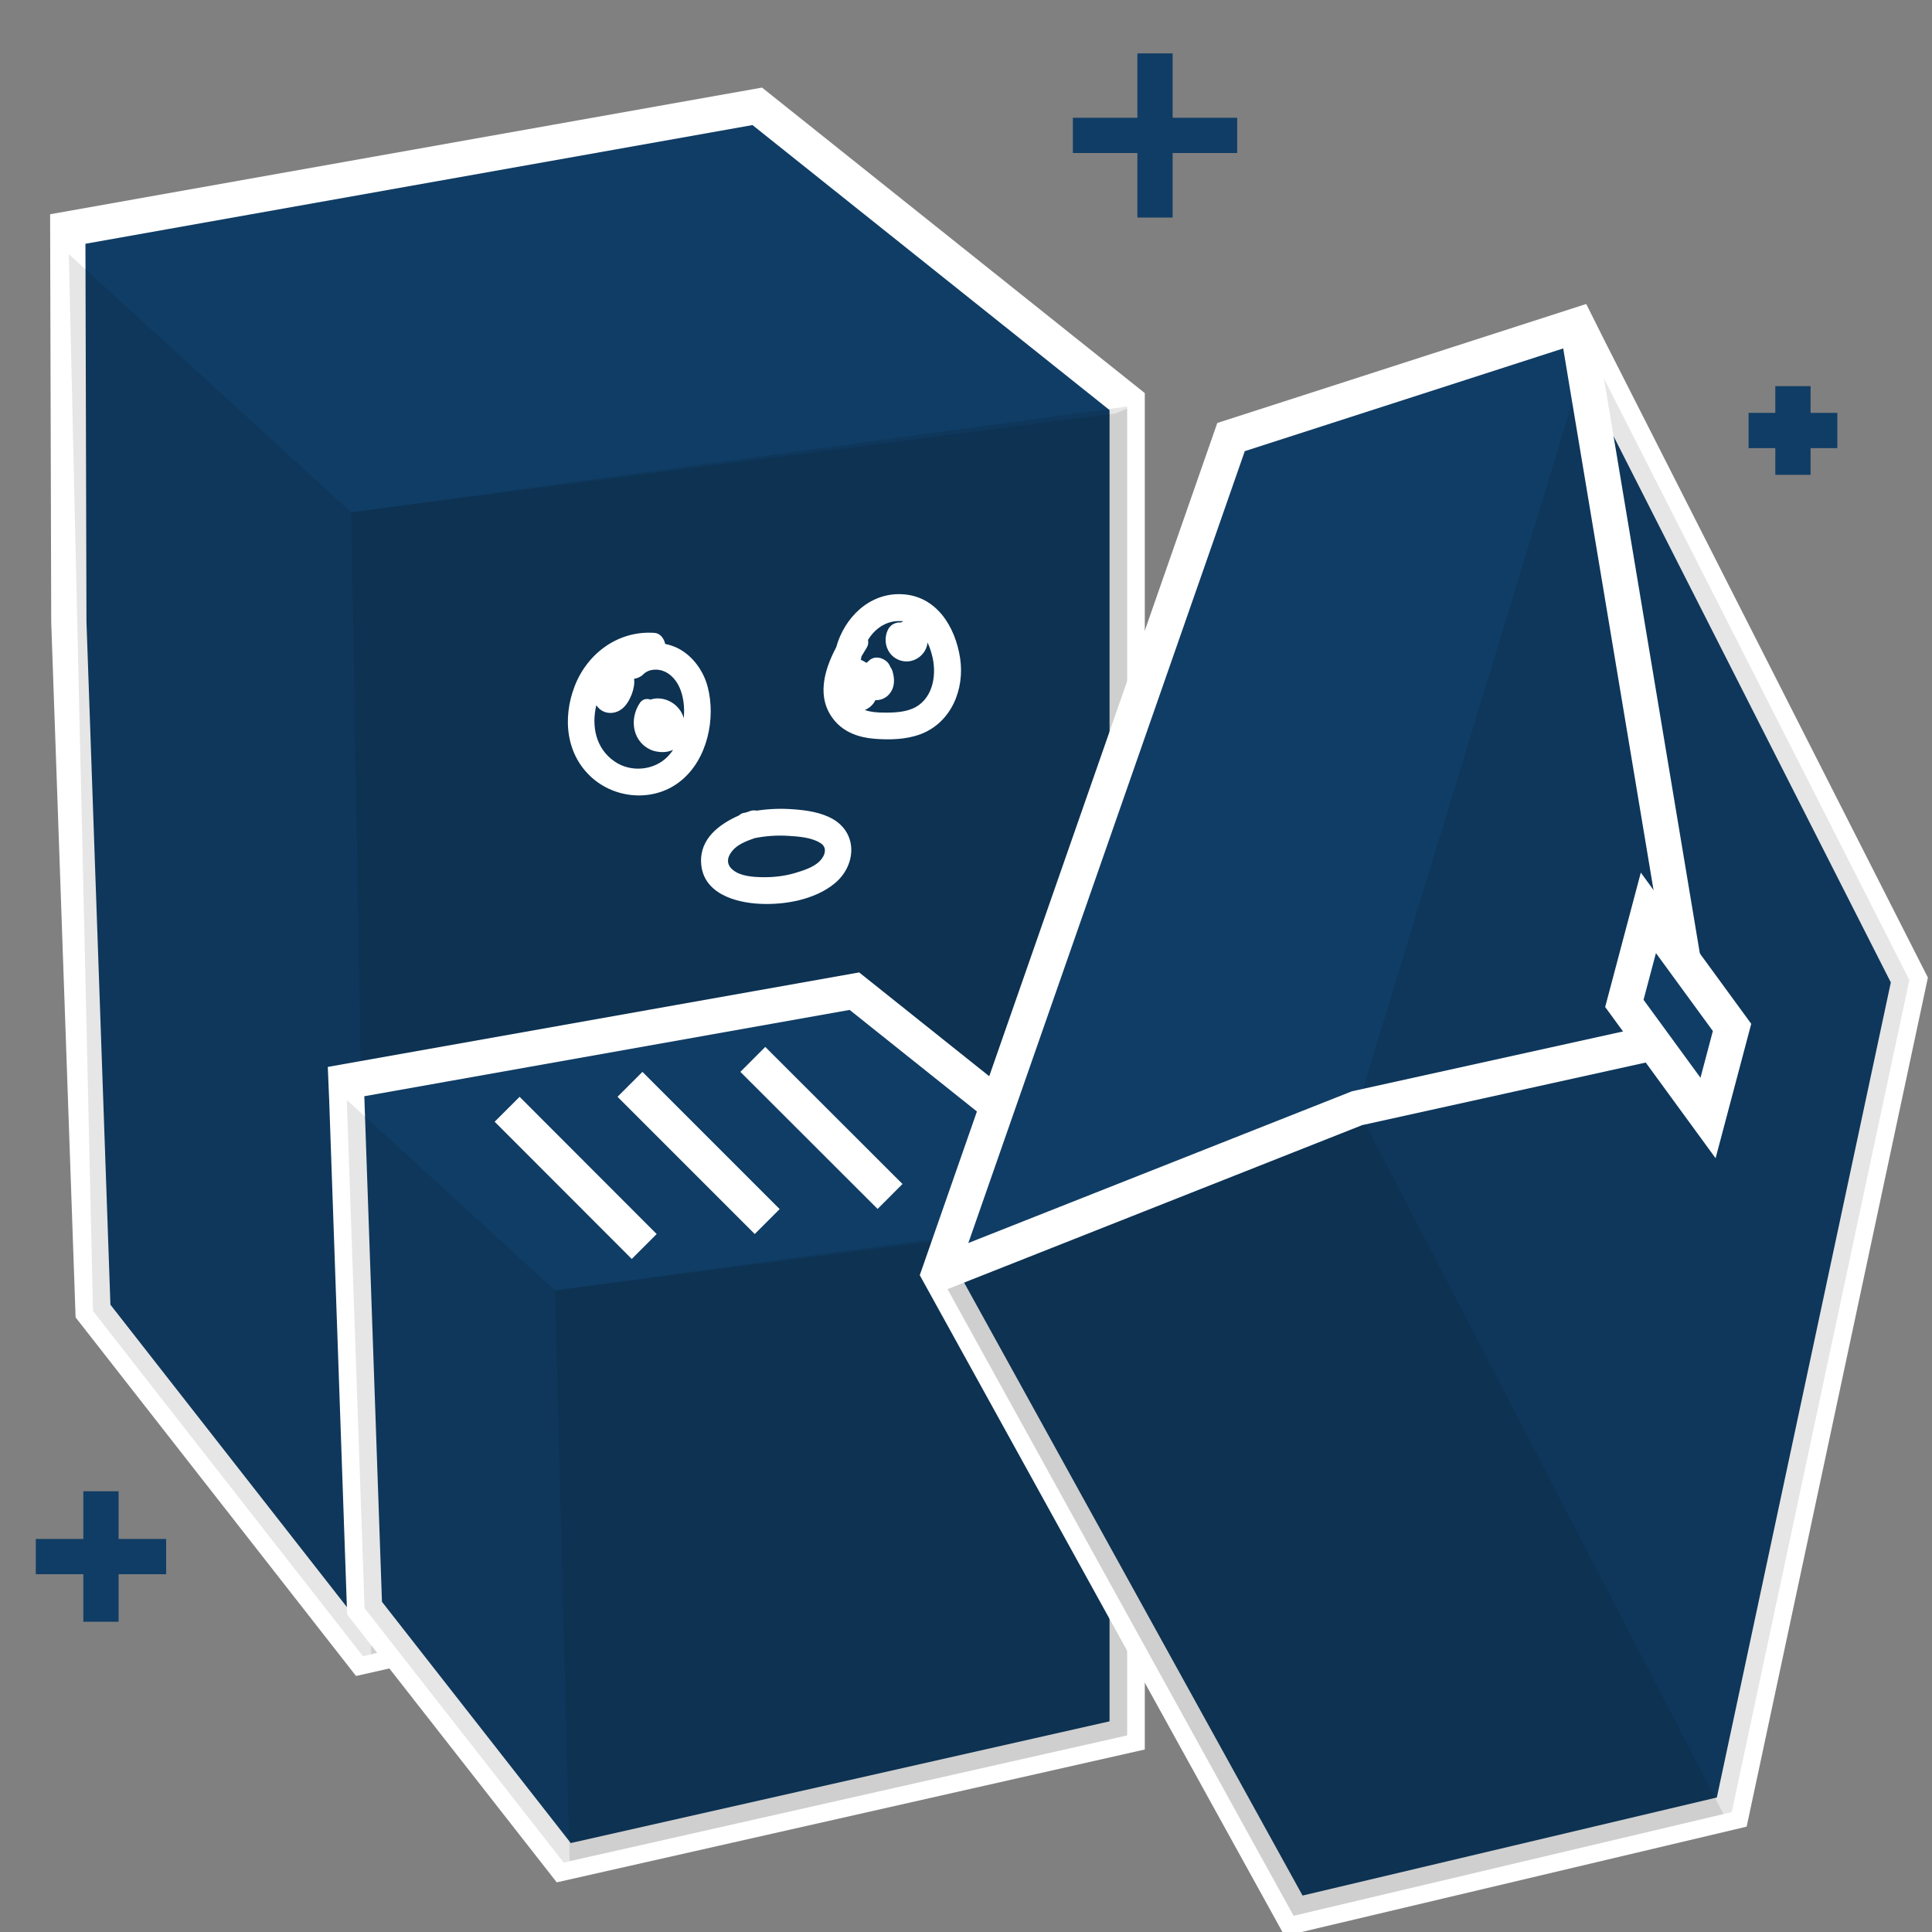 <?xml version="1.0" encoding="utf-8"?>
<!-- Generator: Adobe Illustrator 19.0.0, SVG Export Plug-In . SVG Version: 6.00 Build 0)  -->
<svg version="1.1" id="_x37_8bf026f-5d34-4e97-88cf-29aa2cfb8006"
	 xmlns="http://www.w3.org/2000/svg" xmlns:xlink="http://www.w3.org/1999/xlink" x="0px" y="0px" viewBox="140 -276 1262.9 1262.9"
	 style="enable-background:new 140 -276 1262.9 1262.9;" xml:space="preserve">
<rect x="140" y="-276" width="1262.9" height="1262.9" fill="#808080" stroke="none"/>
<style type="text/css">
	.st0{fill:none;stroke:#FFFFFF;stroke-width:23.039;stroke-miterlimit:10;}
	.st1{fill:#103D65;stroke:#FFFFFF;stroke-width:23.039;stroke-miterlimit:10;}
	.st2{opacity:0.1;enable-background:new    ;}
	.st3{fill:none;stroke:#FFFFFF;stroke-width:23.04;stroke-miterlimit:10;}
	.st4{fill:#FFFFFF;}
	.st5{fill:none;stroke:#103D65;stroke-width:23.039;stroke-miterlimit:10;}
</style>
<g>
	<line class="st0" x1="783.9" y1="-68.2" x2="514.4" y2="53.3"/>
	<g>
		<polygon class="st1" points="876.8,-13.5 876.8,694 377.3,806.7 200.8,581 185,130.5 184.3,-126.3 635,-206.5 		"/>
		<polygon class="st2" points="876.8,-10.3 876.8,694 382.6,805.3 377.3,806.7 200.8,581 185,-109.9 369.6,58.9 		"/>
		<polygon class="st2" points="876.8,-8.9 876.8,694 382.6,805.3 369.6,58.9 869.1,-5.7 		"/>
	</g>
</g>
<title>interview</title>
<line class="st0" x1="808.3" y1="473.8" x2="609.6" y2="563.4"/>
<g>
	<polygon class="st1" points="876.8,514.2 876.8,858.4 508.5,941.6 378.3,775.2 366.7,443 366.2,431 698.5,371.9 	"/>
	<polygon class="st2" points="876.8,516.6 876.8,858.4 512.4,940.6 508.5,941.6 378.3,775.2 366.7,443 502.8,567.5 	"/>
	<polygon class="st2" points="876.8,517.5 876.8,858.4 512.4,940.6 502.8,567.5 871.1,519.9 	"/>
</g>
<g>
	<polygon class="st1" points="944.7,9.7 1171,-63.3 1178.5,-48.3 1388.1,364.6 1272,908.5 985.6,976.3 753.8,556.5 	"/>
	<polygon class="st2" points="1027.1,448.4 1178.5,-48.3 1388.1,364.6 1272,908.5 1266.6,909.8 985.6,976.3 755.5,559.5 	"/>
	<polygon class="st2" points="764.7,559.7 1027.1,448.4 1266.6,909.8 985.6,976.3 756,560.7 	"/>
</g>
<path class="st0" d="M1365.6,500.5"/>
<polyline class="st0" points="753.8,556.5 1027.1,448.4 1248.2,399.6 1171,-63.3 "/>
<polygon class="st1" points="1256.5,454.8 1272.2,395.6 1217.5,320.7 1201.8,379.9 "/>
<line class="st3" x1="632.1" y1="416.5" x2="721.8" y2="506.1"/>
<line class="st3" x1="551.8" y1="432.8" x2="641.5" y2="522.5"/>
<line class="st3" x1="471.5" y1="449.1" x2="561.1" y2="538.8"/>
<g>
	<path class="st4" d="M602.6,173c-2.9-11.2-10.9-21.9-21.8-26.3c-2-0.8-4-1.4-6-1.8c-0.7-3.5-3.2-6.9-6.9-7.2
		c-23.5-1.7-43.8,13.1-52.2,34.7c-8.2,21-5.8,45.6,12.2,60.8c16.2,13.6,40.9,14.7,57.4,1C602.4,220.2,608,193.7,602.6,173z
		 M586.9,193.6c-0.2-0.7-0.3-1.4-0.6-2.1c-3.4-8.2-12.9-12.9-21.1-10.2c-2-0.7-4.8-0.7-6.8,2c-7.5,10.9-4.8,26.5,8.2,31.3
		c4.4,1.4,9.4,1.5,13.4-0.5c-1.2,1.8-2.5,3.4-4,4.9c-9,8.8-23.9,9.9-34.2,2.8c-12.3-8.4-15.3-23-12-36.8c0.5,0.8,1.3,1.7,2.1,2.4
		c4,3.5,10,3.4,14.2,0.3c3.3-2.3,5.5-6.4,6.9-10c1.2-3.3,1.9-6.7,1.5-10c2.2-0.3,4.4-1.3,6-2.9c3.6-3.6,9.7-3.9,14.2-1.7
		c5.9,2.8,9.5,8.7,11.1,14.9C587.1,182.8,587.5,188.2,586.9,193.6z"/>
	<path class="st4" d="M767.6,154.2c-3.2-20.8-15.6-40.9-38.4-41.8c-21.2-0.8-37.3,15.5-42.6,34.7c-8,15.1-13.2,33.3-1.2,47.8
		c6.4,7.8,16.1,11.2,26,12c10,0.8,20.8,0.6,30.4-3C761.8,196.3,770.7,174.6,767.6,154.2z M738.4,186.3c-6.2,3.3-13.9,3.6-20.8,3.5
		c-3.9,0-8.4-0.3-12.3-1.7c2.1-0.8,4-2.2,5.5-4.1c0.6-0.8,1-1.5,1.4-2.3c3.4,0.1,6.9-1.3,9.2-4.1c3.7-4.5,3.5-10,1.9-15.2
		c-0.3-0.9-0.8-1.7-1.3-2.4c-0.3-0.8-0.7-1.6-1.2-2.3c-2.6-3.5-8.5-5.4-12.2-2.3c-0.8,0.6-1.4,1.3-2.2,1.9c-1.2-0.8-2.4-1.5-3.7-2
		c0.2-0.8,0.3-1.4,0.4-2.2c1.2-1.9,2.3-3.9,3.5-5.8c0.9-1.5,1.2-3.3,0.8-5c3.6-5.9,9-10.6,16.4-12c2.4-0.4,4.6-0.4,6.7-0.2
		c-0.6,0.3-1.1,0.5-1.6,0.8c-3.4-0.3-6.9,1.4-8.5,4.8c-2.4,4.9-1.9,10.9,1.3,15.2c3.7,4.9,10.2,6.8,15.9,4.5
		c4.8-1.9,8.3-6.4,8.7-11.4c1.2,2.5,2.1,5.1,2.8,7.8C752.5,163.9,750.4,179.7,738.4,186.3z"/>
	<path class="st4" d="M684.6,259.5c-7.7-4.5-17.5-5.9-26.3-6.5c-8-0.6-15.8-0.3-23.6,0.9c-1.4-0.3-3-0.3-4.8,0.4
		c-0.8,0.3-1.5,0.6-2.3,0.8c-0.5,0.1-1.1,0.3-1.6,0.3c-1.2,0.3-2.1,0.8-2.9,1.6c-13,5.8-25.7,15.2-24.8,31.1
		c1.1,19.8,22.2,26,38.6,26.7c16.1,0.8,35.6-2.7,48.4-13.1C699.4,290.4,701.2,269.3,684.6,259.5z M677.4,285
		c-3.6,5.2-10.7,7.5-16.5,9.3c-7.2,2.3-14.7,3.2-22.3,3.1c-6.4-0.1-14.7-0.6-19.7-4.9c-4.2-3.5-3.7-8-0.4-12.1
		c3.5-4.4,9.3-6.6,14.7-8.5c7.3-1.5,15-2,22.4-1.5c6.5,0.4,15,1,20.7,4.7C680.1,277.4,679.9,281.5,677.4,285z"/>
</g>
<g>
	<line class="st5" x1="841.3" y1="-187.5" x2="948.7" y2="-187.5"/>
	<line class="st5" x1="895" y1="-133.8" x2="895" y2="-241.1"/>
</g>
<g>
	<line class="st5" x1="1283" y1="5.4" x2="1341" y2="5.4"/>
	<line class="st5" x1="1312" y1="34.4" x2="1312" y2="-23.6"/>
</g>
<g>
	<line class="st5" x1="163.4" y1="741.5" x2="248.6" y2="741.5"/>
	<line class="st5" x1="206" y1="784.1" x2="206" y2="698.8"/>
</g>
</svg>
